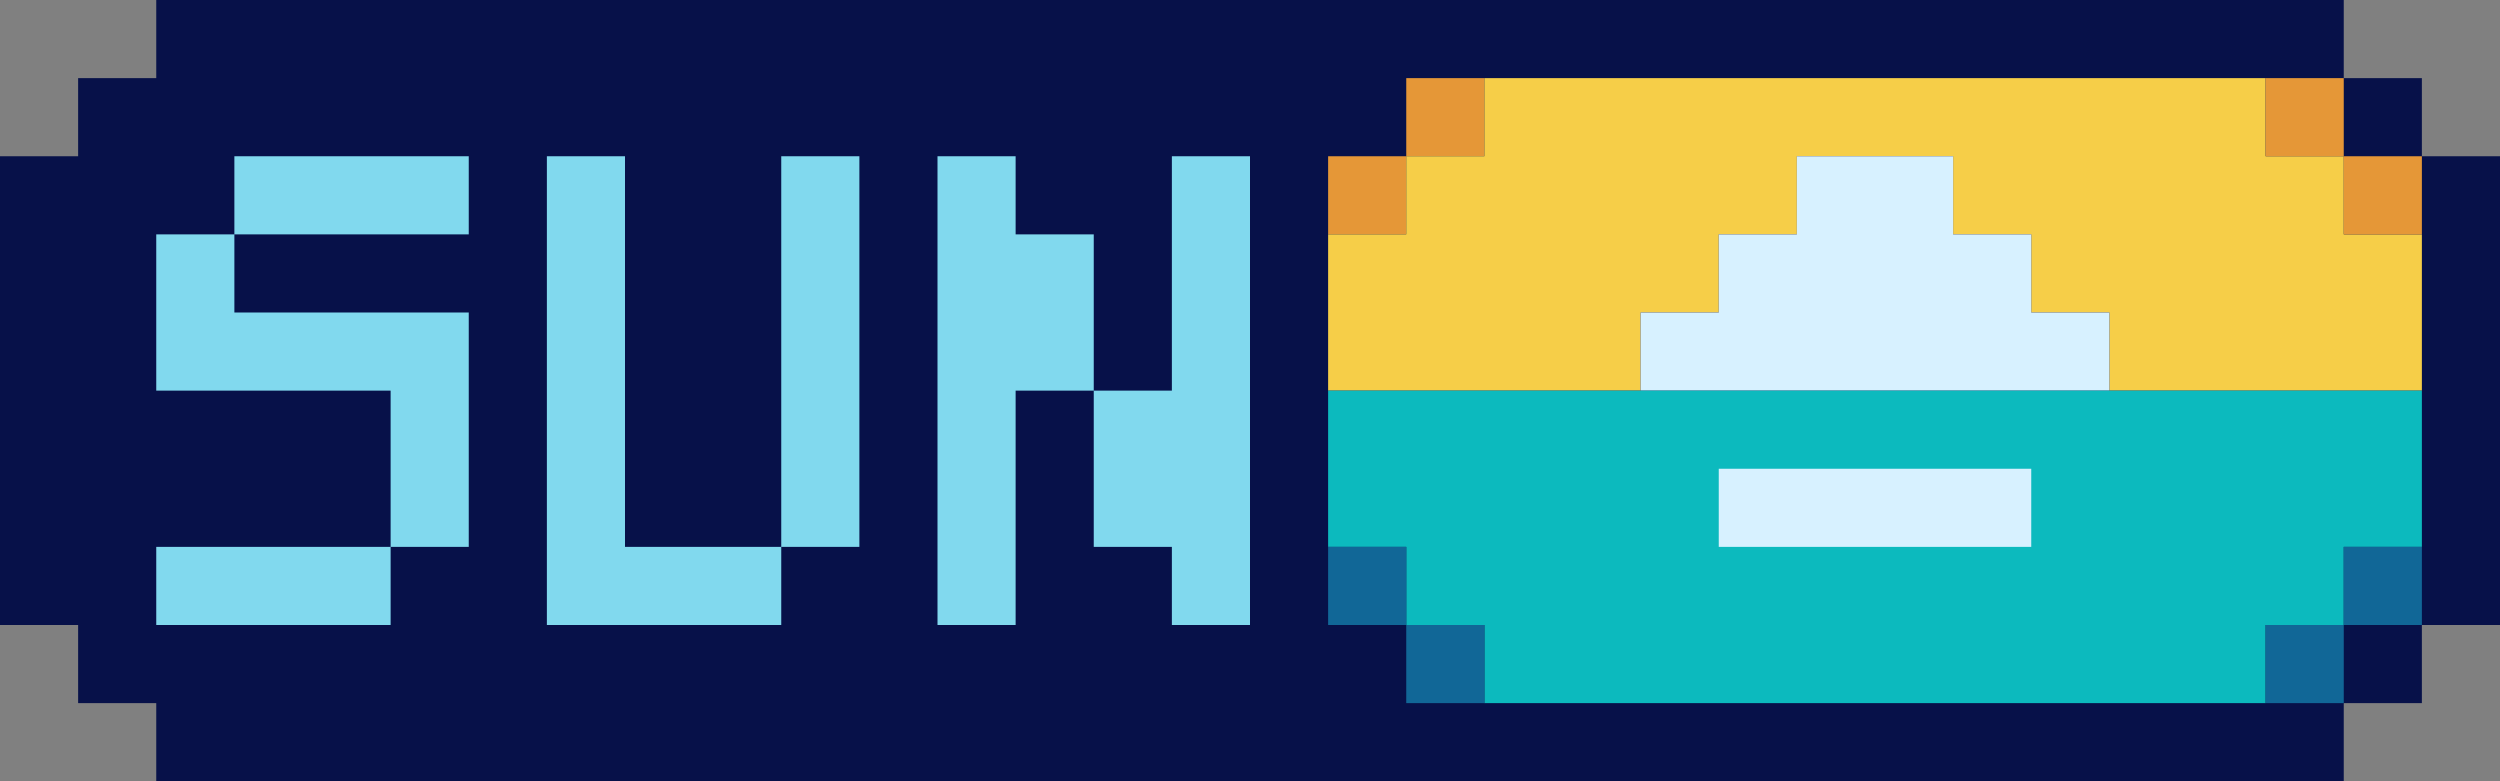 <?xml version="1.0" encoding="UTF-8" standalone="no"?>
<svg
   xmlns:dc="http://purl.org/dc/elements/1.1/"
   xmlns:cc="http://creativecommons.org/ns#"
   xmlns:rdf="http://www.w3.org/1999/02/22-rdf-syntax-ns#"
   xmlns:svg="http://www.w3.org/2000/svg"
   xmlns="http://www.w3.org/2000/svg"
   xmlns:sodipodi="http://sodipodi.sourceforge.net/DTD/sodipodi-0.dtd"
   xmlns:inkscape="http://www.inkscape.org/namespaces/inkscape"
   inkscape:version="1.0 (4035a4fb49, 2020-05-01)"
   sodipodi:docname="silversun.svg"
   id="svg32"
   version="1.1"
   height="100"
   width="320">
  <rect width="100%" height="100%" fill="#808080" stroke="none"/>
  <defs
     id="defs36" />
  <sodipodi:namedview
     inkscape:current-layer="svg32"
     inkscape:window-maximized="1"
     inkscape:window-y="-8"
     inkscape:window-x="-8"
     inkscape:cy="50"
     inkscape:cx="160"
     inkscape:zoom="3.278125"
     showgrid="false"
     id="namedview34"
     inkscape:window-height="705"
     inkscape:window-width="1366"
     inkscape:pageshadow="2"
     inkscape:pageopacity="0"
     guidetolerance="10"
     gridtolerance="10"
     objecttolerance="10"
     borderopacity="1"
     bordercolor="#666666"
     pagecolor="#ffffff" />
  <path
     id="path4"
     d="M20 0L20 10L10 10L10 20L0 20L0 80L10 80L10 90L20 90L20 100L300 100L300 90L310 90L310 80L320 80L320 20L310 20L310 10L300 10L300 0L20 0z"
     style="fill:#071149; stroke:none;" />
  <path
     id="path8"
     d="M180 10L180 20L170 20L170 30L180 30L180 20L190 20L190 10L180 10z"
     style="fill:#e59737; stroke:none;" />
  <path
     id="path10"
     d="M190 10L190 20L180 20L180 30L170 30L170 50L210 50L210 40L220 40L220 30L230 30L230 20L250 20L250 30L260 30L260 40L270 40L270 50L310 50L310 30L300 30L300 20L290 20L290 10L190 10z"
     style="fill:#f6ce48; stroke:none;" />
  <path
     id="path12"
     d="M290 10L290 20L300 20L300 10L290 10z"
     style="fill:#e59737; stroke:none;" />
  <path
     id="path14"
     d="M30 20L30 30L20 30L20 50L50 50L50 70L20 70L20 80L50 80L50 70L60 70L60 40L30 40L30 30L60 30L60 20L30 20M70 20L70 80L100 80L100 70L110 70L110 20L100 20L100 70L80 70L80 20L70 20M120 20L120 80L130 80L130 50L140 50L140 70L150 70L150 80L160 80L160 20L150 20L150 50L140 50L140 30L130 30L130 20L120 20z"
     style="fill:#81d9ee; stroke:none;" />
  <path
     id="path16"
     d="M230 20L230 30L220 30L220 40L210 40L210 50L270 50L270 40L260 40L260 30L250 30L250 20L230 20z"
     style="fill:#d7f1ff; stroke:none;" />
  <path
     id="path18"
     d="M300 20L300 30L310 30L310 20L300 20z"
     style="fill:#e59737; stroke:none;" />
  <path
     id="path20"
     d="M170 50L170 70L180 70L180 80L190 80L190 90L290 90L290 80L300 80L300 70L310 70L310 50L170 50z"
     style="fill:#0cbabe; stroke:none;" />
  <path
     id="path22"
     d="M220 60L220 70L260 70L260 60L220 60z"
     style="fill:#d7f1ff; stroke:none;" />
  <path
     id="path24"
     d="M170 70L170 80L180 80L180 70L170 70M300 70L300 80L310 80L310 70L300 70z"
     style="fill:#116797; stroke:none;" />
  <path
     id="path28"
     d="M180 80L180 90L190 90L190 80L180 80M290 80L290 90L300 90L300 80L290 80z"
     style="fill:#116797; stroke:none;" />
</svg>
